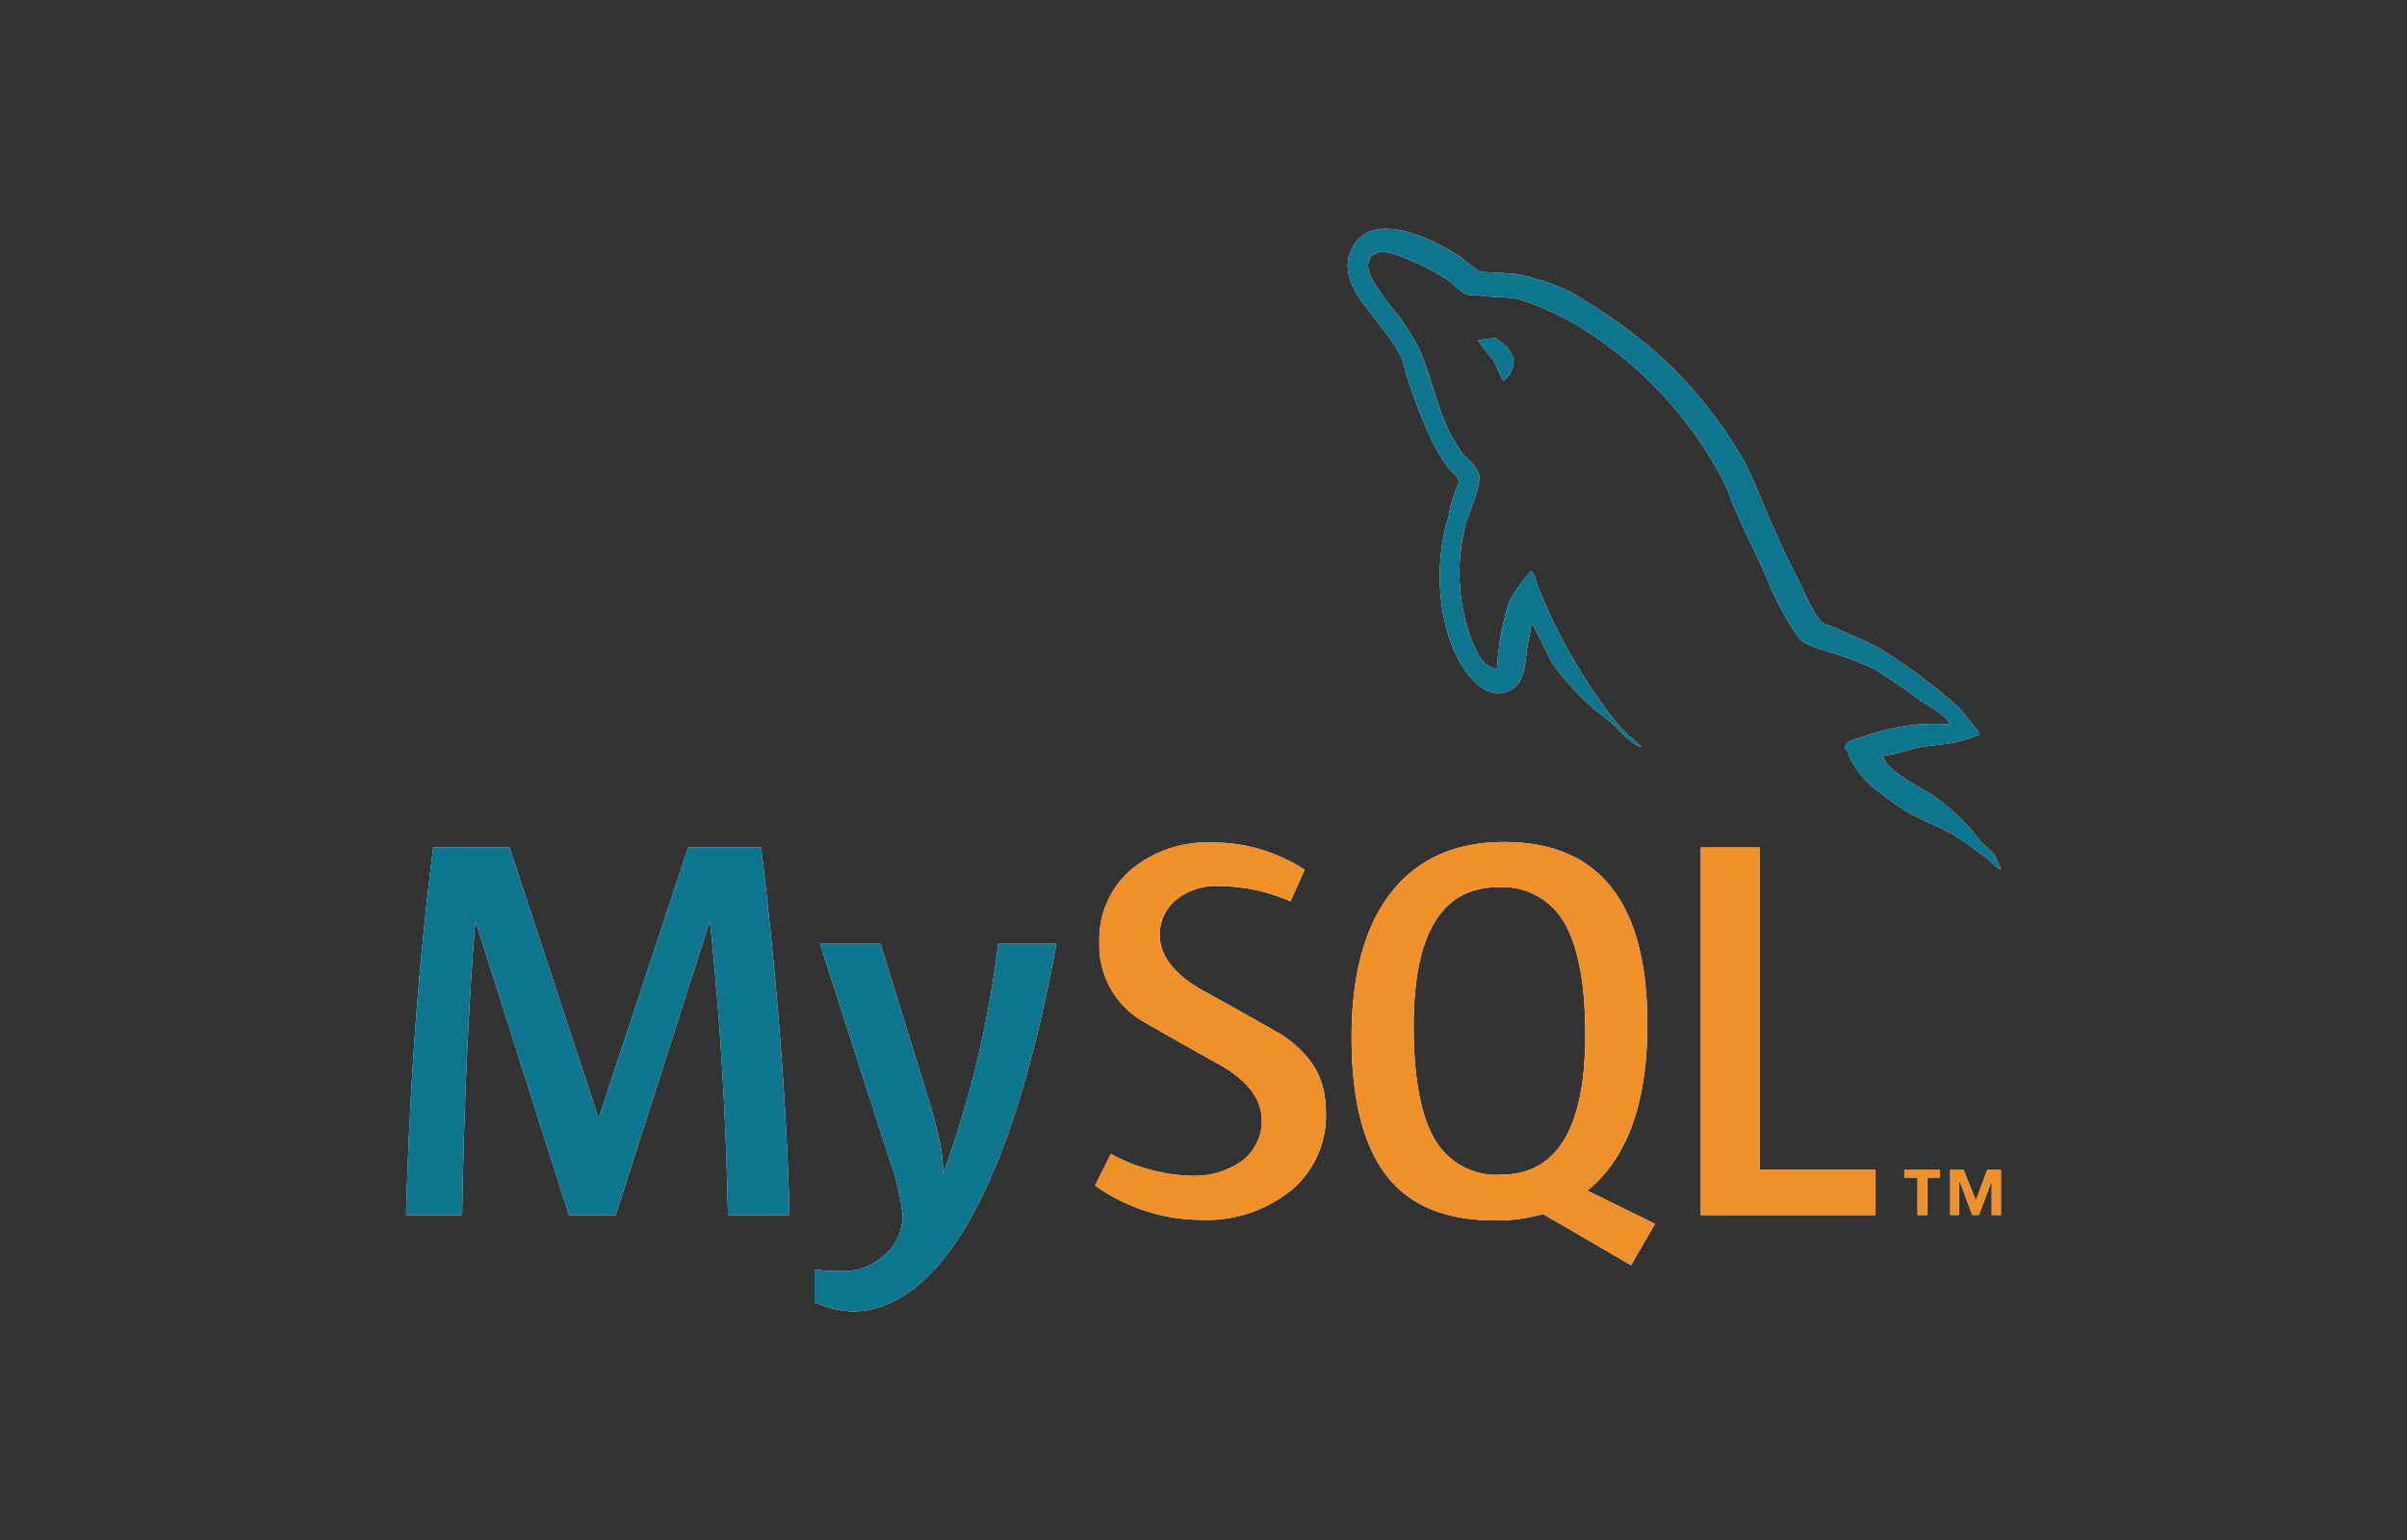 
<svg xmlns="http://www.w3.org/2000/svg" width="200" height="128">
    <rect width="100%" height="100%" fill="#333333" stroke="none"/>
    <g fill="#fff">
        <path d="M124.327 28.128a5.89 5.89 0 0 0-1.513.185v.074h.072a12.5 12.5 0 0 0 1.181 1.515c.3.59.556 1.179.851 1.769.036-.035.072-.074.072-.074a2.071 2.071 0 0 0 .778-1.845 8.417 8.417 0 0 1-.444-.775c-.221-.369-.7-.553-1-.849" fill-rule="evenodd"/>
        <path d="M65.6 100.99h-5.113q-.27-12.945-1.493-24.348h-.045l-7.785 24.348h-3.893l-7.738-24.348h-.046q-.861 10.952-1.087 24.348h-4.66Q34.191 84.7 36 70.44h6.337l7.377 22.447h.046l7.424-22.447h6.064q1.992 16.7 2.353 30.55M87.777 78.45q-3.123 16.95-8.237 24.63-3.986 5.92-8.735 5.92a8.6 8.6 0 0 1-3.122-.76v-2.724a14.737 14.737 0 0 0 2.127.136 5.142 5.142 0 0 0 3.576-1.224 4.462 4.462 0 0 0 1.628-3.348 22.293 22.293 0 0 0-1.267-5.2l-5.611-17.43h5.023l4.027 13.033q1.357 4.438 1.132 6.2a85.161 85.161 0 0 0 4.617-19.233zM155.844 100.99h-14.527V70.44h4.888v26.792h9.639v3.758z"/>
        <path d="M119.322 94.879q-1.856-2.988-1.857-9.594 0-11.54 7.015-11.542a5.892 5.892 0 0 1 5.387 2.76q1.854 2.988 1.856 9.5 0 11.633-7.016 11.633a5.881 5.881 0 0 1-5.385-2.762m18.194 6.848l-5.616-2.764a10.512 10.512 0 0 0 1.405-1.365q3.576-4.2 3.577-12.444 0-15.16-11.9-15.163-5.84 0-9.1 3.849-3.578 4.209-3.576 12.4 0 8.056 3.168 11.813 2.9 3.393 8.736 3.394a14.082 14.082 0 0 0 4-.537l7.313 4.256 1.994-3.434z" fill-rule="evenodd"/>
        <path d="M110.176 92.522a8.109 8.109 0 0 1-2.85 6.382 11.224 11.224 0 0 1-7.645 2.488 15.331 15.331 0 0 1-8.69-2.853l1.309-2.624a14.889 14.889 0 0 0 6.56 1.809 6.887 6.887 0 0 0 4.322-1.218 4.163 4.163 0 0 0 1.662-3.393c0-1.814-1.265-3.365-3.586-4.665-2.143-1.176-6.425-3.631-6.425-3.631a7.318 7.318 0 0 1-3.484-6.5 7.6 7.6 0 0 1 2.6-6 9.815 9.815 0 0 1 6.722-2.287 13.909 13.909 0 0 1 7.737 2.265l-1.179 2.622a14.985 14.985 0 0 0-5.88-1.266 5.241 5.241 0 0 0-3.619 1.134 3.784 3.784 0 0 0-1.37 2.895c0 1.809 1.292 3.378 3.679 4.7 2.17 1.177 6.557 3.679 6.557 3.679 2.387 1.69 3.576 3.491 3.576 6.458"/>
        <path d="M161.978 60.206a17.059 17.059 0 0 0-7.161 1.034c-.554.221-1.439.221-1.514.923.3.294.333.774.593 1.182a8.6 8.6 0 0 0 1.918 2.251c.775.591 1.55 1.179 2.364 1.7 1.438.89 3.063 1.4 4.464 2.291.814.516 1.623 1.18 2.438 1.735.405.3.661.775 1.18.958v-.112c-.26-.331-.333-.811-.59-1.182-.368-.367-.738-.7-1.108-1.068a17.567 17.567 0 0 0-3.838-3.727c-1.182-.814-3.767-1.922-4.245-3.284l-.075-.075a14.873 14.873 0 0 0 2.548-.6c1.253-.331 2.4-.256 3.69-.587.591-.149 1.182-.335 1.775-.516V60.8c-.668-.663-1.146-1.55-1.847-2.177a49.436 49.436 0 0 0-6.091-4.54c-1.146-.739-2.623-1.216-3.841-1.846-.441-.221-1.178-.331-1.438-.7a14.8 14.8 0 0 1-1.514-2.842c-1.07-2.028-2.105-4.279-3.026-6.423a39.458 39.458 0 0 0-1.883-4.207c-3.8-6.276-7.936-10.076-14.285-13.8a17.682 17.682 0 0 0-4.724-1.514c-.924-.039-1.846-.111-2.769-.147a14.819 14.819 0 0 1-1.7-1.294c-2.105-1.328-7.528-4.206-9.08-.4-1 2.4 1.477 4.762 2.326 5.981a17.343 17.343 0 0 1 1.881 2.767c.259.628.333 1.293.592 1.957a43.874 43.874 0 0 0 1.92 4.947 17.386 17.386 0 0 0 1.364 2.287c.3.408.813.59.924 1.257a10.591 10.591 0 0 0-.85 2.768c-1.328 4.172-.813 9.339 1.071 12.4.589.923 1.994 2.954 3.876 2.177 1.661-.663 1.292-2.768 1.772-4.612.11-.446.036-.739.257-1.034v.075c.516 1.032 1.034 2.026 1.514 3.063a21.074 21.074 0 0 0 4.8 4.944c.883.667 1.585 1.809 2.692 2.217v-.112h-.072a4.086 4.086 0 0 0-.85-.737 18.217 18.217 0 0 1-1.919-2.215 47.232 47.232 0 0 1-4.133-6.719c-.592-1.147-1.108-2.4-1.588-3.544-.221-.441-.221-1.107-.591-1.328a13.857 13.857 0 0 0-1.771 2.507 20.859 20.859 0 0 0-1.035 5.576c-.147.039-.073 0-.147.073-1.18-.3-1.586-1.512-2.03-2.543a15.972 15.972 0 0 1-.332-9.859c.257-.773 1.368-3.21.923-3.948-.223-.7-.961-1.106-1.366-1.662a14.643 14.643 0 0 1-1.328-2.362c-.886-2.067-1.332-4.356-2.288-6.423a19.71 19.71 0 0 0-1.846-2.842 18.239 18.239 0 0 1-2.031-2.878c-.183-.407-.442-1.072-.148-1.513a.59.59 0 0 1 .518-.482c.477-.406 1.845.11 2.324.332a18.749 18.749 0 0 1 3.654 1.845c.517.37 1.071 1.071 1.734 1.257h.777c1.18.257 2.51.072 3.618.406a23.643 23.643 0 0 1 5.315 2.546 32.756 32.756 0 0 1 11.514 12.625c.444.848.63 1.624 1.036 2.508.775 1.812 1.736 3.658 2.509 5.428a24.253 24.253 0 0 0 2.624 4.947c.552.774 2.767 1.18 3.764 1.586a26.239 26.239 0 0 1 2.547 1.032c1.255.774 2.508 1.662 3.691 2.512.589.443 2.435 1.365 2.546 2.1" fill-rule="evenodd"/>
        <path d="M159.333 100.987h.81v-3.108h1.06v-.635h-2.971v.635h1.1v3.108zm6.164 0h.763v-3.743h-1.148l-.935 2.551-1.017-2.551h-1.107v3.743h.723v-2.849h.041l1.065 2.849h.551l1.064-2.849v2.849z"/>
    </g>
    <path d="M124.327 28.128a5.89 5.89 0 0 0-1.513.185v.074h.072a12.5 12.5 0 0 0 1.181 1.515c.3.59.556 1.179.851 1.769.036-.035.072-.074.072-.074a2.071 2.071 0 0 0 .778-1.845 8.417 8.417 0 0 1-.444-.775c-.221-.369-.7-.553-1-.849" fill="#0d758d" fill-rule="evenodd"/>
    <path d="M65.6 100.99h-5.113q-.27-12.945-1.493-24.348h-.045l-7.785 24.348h-3.893l-7.738-24.348h-.046q-.861 10.952-1.087 24.348h-4.66Q34.191 84.7 36 70.44h6.337l7.377 22.447h.046l7.424-22.447h6.064q1.992 16.7 2.353 30.55M87.777 78.45q-3.123 16.95-8.237 24.63-3.986 5.92-8.735 5.92a8.6 8.6 0 0 1-3.122-.76v-2.724a14.737 14.737 0 0 0 2.127.136 5.142 5.142 0 0 0 3.576-1.224 4.462 4.462 0 0 0 1.628-3.348 22.293 22.293 0 0 0-1.267-5.2l-5.611-17.43h5.023l4.027 13.033q1.357 4.438 1.132 6.2a85.161 85.161 0 0 0 4.617-19.233z" fill="#0d758d"/>
    <path fill="#f0902a" d="M155.844 100.99h-14.527V70.44h4.888v26.792h9.639v3.758z"/>
    <path d="M119.322 94.879q-1.856-2.988-1.857-9.594 0-11.54 7.015-11.542a5.892 5.892 0 0 1 5.387 2.76q1.854 2.988 1.856 9.5 0 11.633-7.016 11.633a5.881 5.881 0 0 1-5.385-2.762m18.194 6.848l-5.616-2.764a10.512 10.512 0 0 0 1.405-1.365q3.576-4.2 3.577-12.444 0-15.16-11.9-15.163-5.84 0-9.1 3.849-3.578 4.209-3.576 12.4 0 8.056 3.168 11.813 2.9 3.393 8.736 3.394a14.082 14.082 0 0 0 4-.537l7.313 4.256 1.994-3.434z" fill="#f0902a" fill-rule="evenodd"/>
    <path d="M110.176 92.522a8.109 8.109 0 0 1-2.85 6.382 11.224 11.224 0 0 1-7.645 2.488 15.331 15.331 0 0 1-8.69-2.853l1.309-2.624a14.889 14.889 0 0 0 6.56 1.809 6.887 6.887 0 0 0 4.322-1.218 4.163 4.163 0 0 0 1.662-3.393c0-1.814-1.265-3.365-3.586-4.665-2.143-1.176-6.425-3.631-6.425-3.631a7.318 7.318 0 0 1-3.484-6.5 7.6 7.6 0 0 1 2.6-6 9.815 9.815 0 0 1 6.722-2.287 13.909 13.909 0 0 1 7.737 2.265l-1.179 2.622a14.985 14.985 0 0 0-5.88-1.266 5.241 5.241 0 0 0-3.619 1.134 3.784 3.784 0 0 0-1.37 2.895c0 1.809 1.292 3.378 3.679 4.7 2.17 1.177 6.557 3.679 6.557 3.679 2.387 1.69 3.576 3.491 3.576 6.458" fill="#f0902a"/>
    <path d="M161.978 60.206a17.059 17.059 0 0 0-7.161 1.034c-.554.221-1.439.221-1.514.923.3.294.333.774.593 1.182a8.6 8.6 0 0 0 1.918 2.251c.775.591 1.55 1.179 2.364 1.7 1.438.89 3.063 1.4 4.464 2.291.814.516 1.623 1.18 2.438 1.735.405.3.661.775 1.18.958v-.112c-.26-.331-.333-.811-.59-1.182-.368-.367-.738-.7-1.108-1.068a17.567 17.567 0 0 0-3.838-3.727c-1.182-.814-3.767-1.922-4.245-3.284l-.075-.075a14.873 14.873 0 0 0 2.548-.6c1.253-.331 2.4-.256 3.69-.587.591-.149 1.182-.335 1.775-.516V60.8c-.668-.663-1.146-1.55-1.847-2.177a49.436 49.436 0 0 0-6.091-4.54c-1.146-.739-2.623-1.216-3.841-1.846-.441-.221-1.178-.331-1.438-.7a14.8 14.8 0 0 1-1.514-2.842c-1.07-2.028-2.105-4.279-3.026-6.423a39.458 39.458 0 0 0-1.883-4.207c-3.8-6.276-7.936-10.076-14.285-13.8a17.682 17.682 0 0 0-4.724-1.514c-.924-.039-1.846-.111-2.769-.147a14.819 14.819 0 0 1-1.7-1.294c-2.105-1.328-7.528-4.206-9.08-.4-1 2.4 1.477 4.762 2.326 5.981a17.343 17.343 0 0 1 1.881 2.767c.259.628.333 1.293.592 1.957a43.874 43.874 0 0 0 1.92 4.947 17.386 17.386 0 0 0 1.364 2.287c.3.408.813.59.924 1.257a10.591 10.591 0 0 0-.85 2.768c-1.328 4.172-.813 9.339 1.071 12.4.589.923 1.994 2.954 3.876 2.177 1.661-.663 1.292-2.768 1.772-4.612.11-.446.036-.739.257-1.034v.075c.516 1.032 1.034 2.026 1.514 3.063a21.074 21.074 0 0 0 4.8 4.944c.883.667 1.585 1.809 2.692 2.217v-.112h-.072a4.086 4.086 0 0 0-.85-.737 18.217 18.217 0 0 1-1.919-2.215 47.232 47.232 0 0 1-4.133-6.719c-.592-1.147-1.108-2.4-1.588-3.544-.221-.441-.221-1.107-.591-1.328a13.857 13.857 0 0 0-1.771 2.507 20.859 20.859 0 0 0-1.035 5.576c-.147.039-.073 0-.147.073-1.18-.3-1.586-1.512-2.03-2.543a15.972 15.972 0 0 1-.332-9.859c.257-.773 1.368-3.21.923-3.948-.223-.7-.961-1.106-1.366-1.662a14.643 14.643 0 0 1-1.328-2.362c-.886-2.067-1.332-4.356-2.288-6.423a19.71 19.71 0 0 0-1.846-2.842 18.239 18.239 0 0 1-2.031-2.878c-.183-.407-.442-1.072-.148-1.513a.59.59 0 0 1 .518-.482c.477-.406 1.845.11 2.324.332a18.749 18.749 0 0 1 3.654 1.845c.517.37 1.071 1.071 1.734 1.257h.777c1.18.257 2.51.072 3.618.406a23.643 23.643 0 0 1 5.315 2.546 32.756 32.756 0 0 1 11.514 12.625c.444.848.63 1.624 1.036 2.508.775 1.812 1.736 3.658 2.509 5.428a24.253 24.253 0 0 0 2.624 4.947c.552.774 2.767 1.18 3.764 1.586a26.239 26.239 0 0 1 2.547 1.032c1.255.774 2.508 1.662 3.691 2.512.589.443 2.435 1.365 2.546 2.1" fill="#0d758d" fill-rule="evenodd"/>
    <path d="M159.333 100.987h.81v-3.108h1.06v-.635h-2.971v.635h1.1v3.108zm6.164 0h.763v-3.743h-1.148l-.935 2.551-1.017-2.551h-1.107v3.743h.723v-2.849h.041l1.065 2.849h.551l1.064-2.849v2.849z" fill="#f0902a"/>
</svg>
